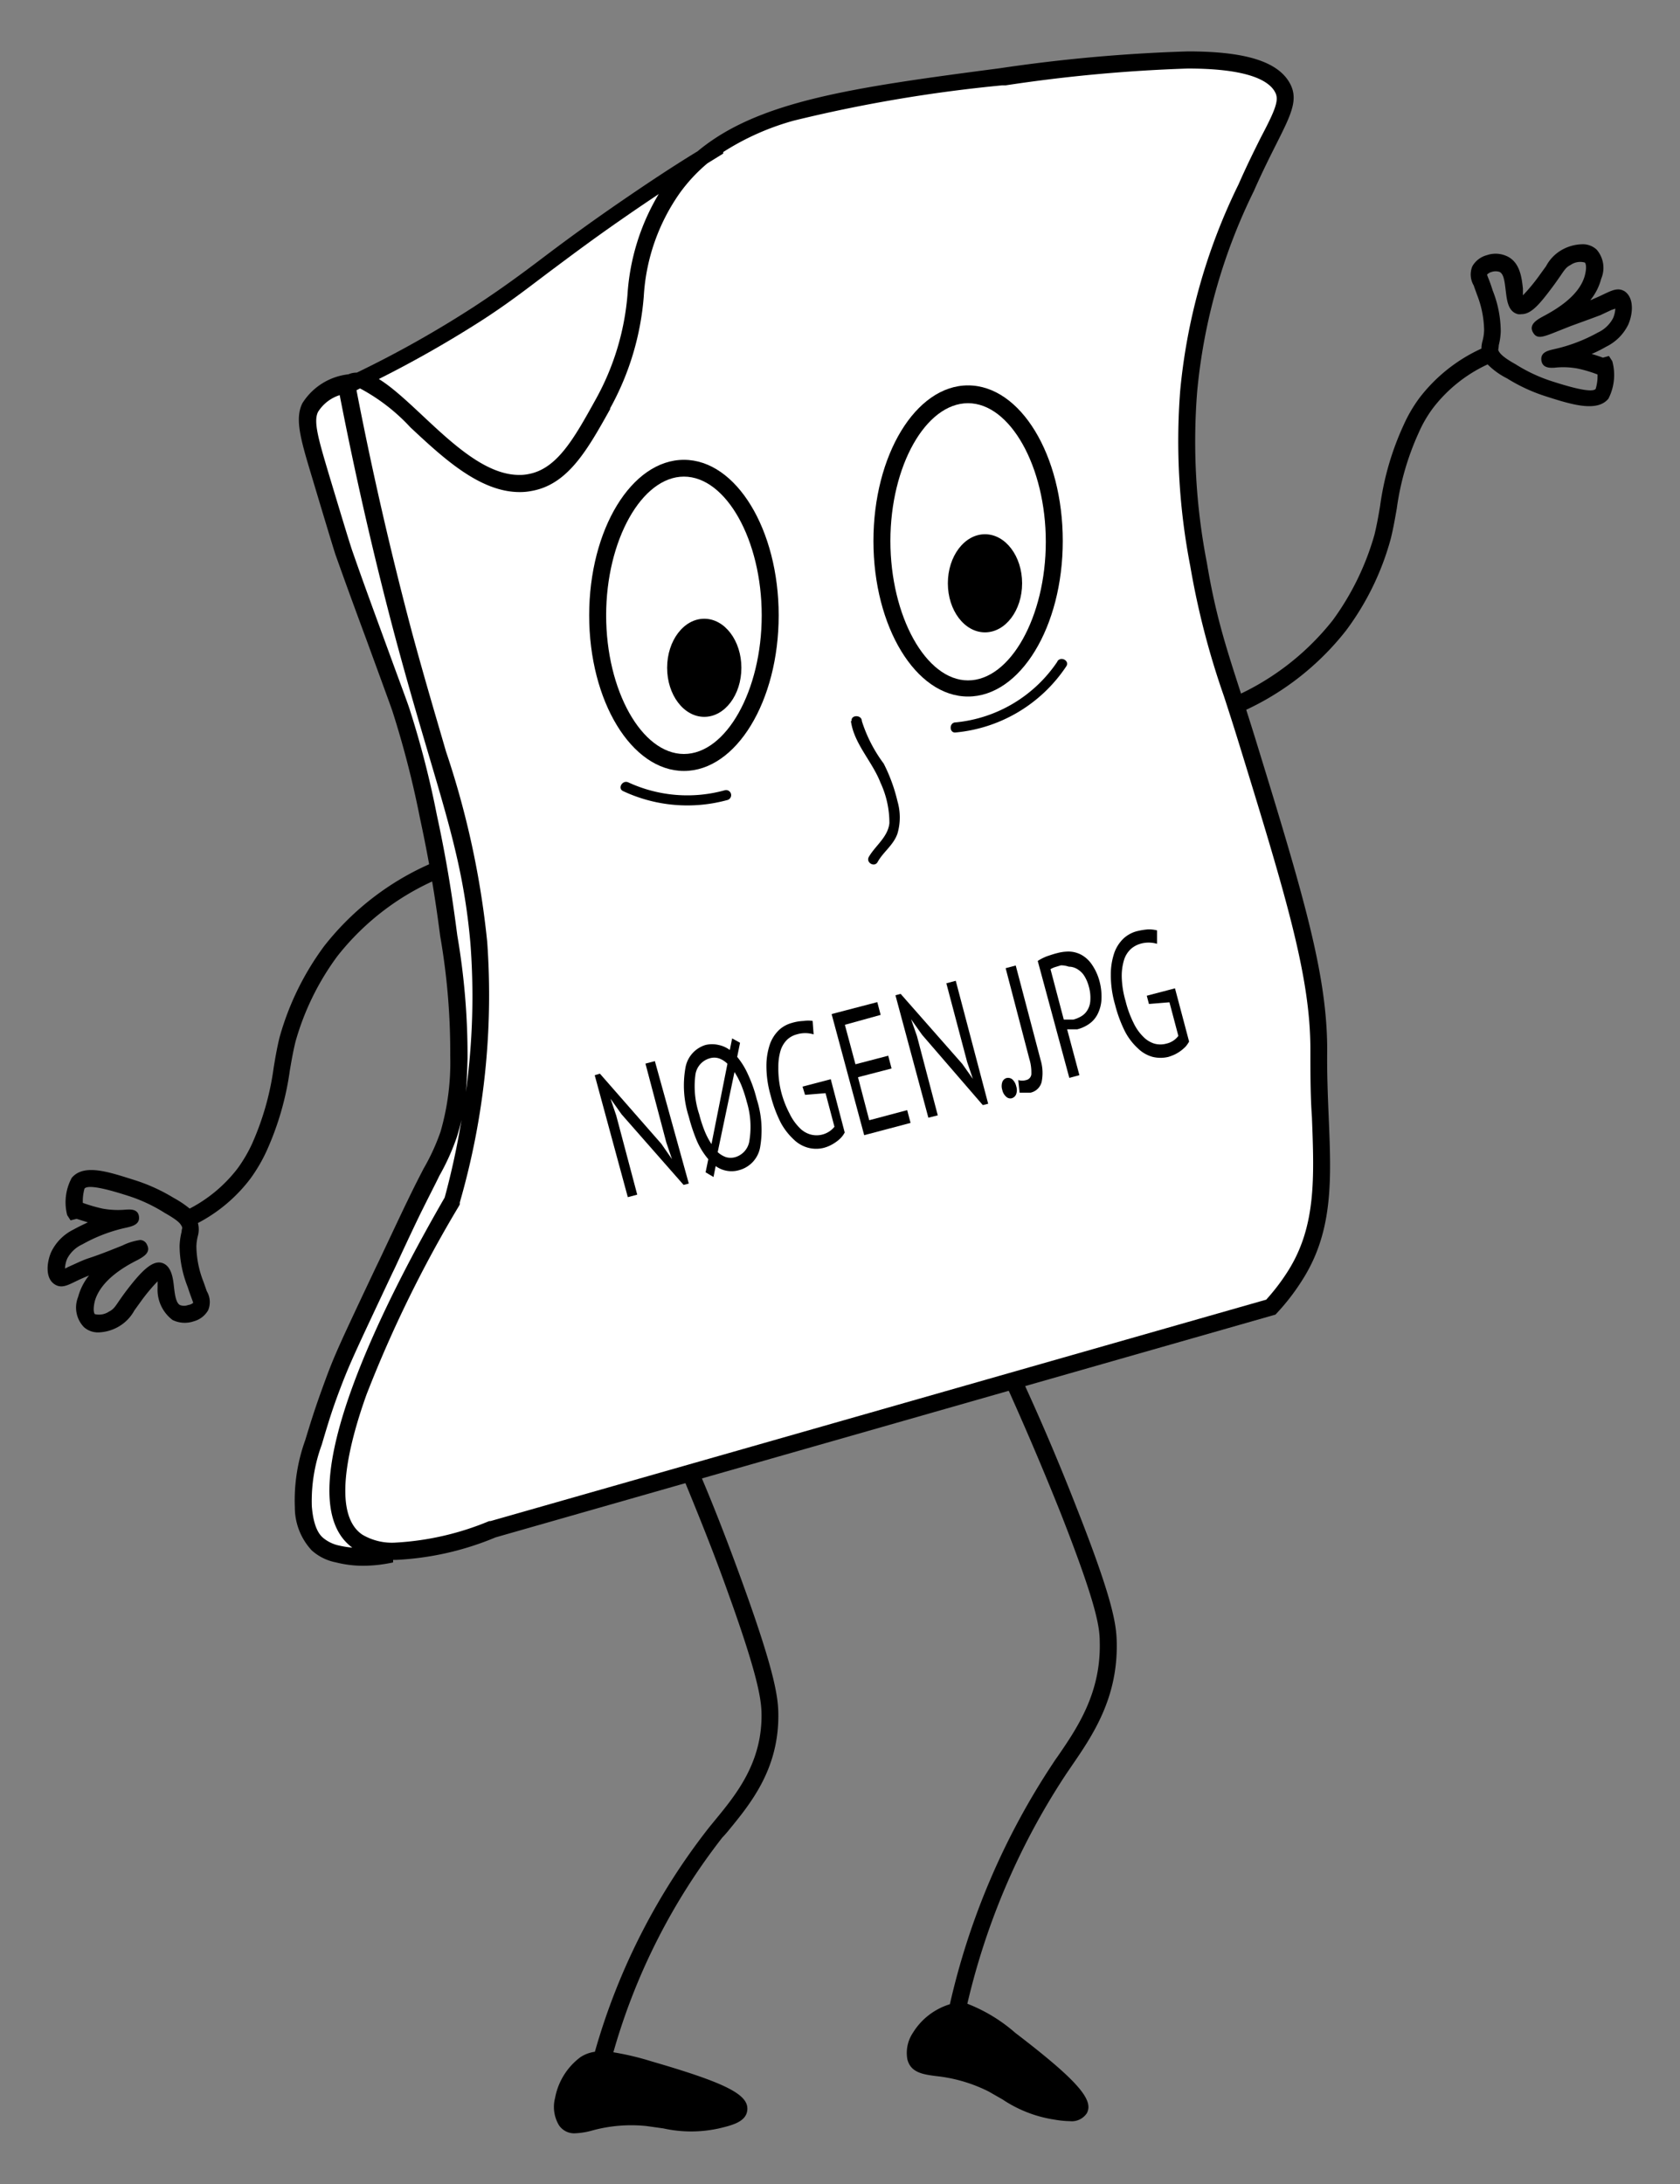 <svg id="Layer_1" data-name="Layer 1" xmlns="http://www.w3.org/2000/svg" width="100" height="130" viewBox="0 0 100 130"><rect x="0" y="0" width="100" height="130" fill="#808080" stroke="none"/><defs><style>.cls-1{fill:#fff;}</style></defs><title>pic8</title><path d="M79,62.5C79,58,77.6,53.32,74.71,43.93c-1.39-4.49-2.2-6.4-2.87-10.42a37.75,37.75,0,0,1-.58-10.2,34.18,34.18,0,0,1,3.37-11.93c1.66-3.77,2.83-5,2.2-6.32-.73-1.51-3-2-6.13-2a95.89,95.89,0,0,0-11.17,1C50.76,5.21,45.13,6,41.53,9c-1.64,1-3.28,2.1-4.89,3.21-1.85,1.28-3.16,2.25-4.31,3.12-1.32,1-2.46,1.84-4.09,2.91a63.79,63.79,0,0,1-7,3.94h0a1.21,1.21,0,0,0-.5.1A3.72,3.72,0,0,0,18,24c-.47.94-.1,2.17.57,4.4v0c.83,2.77,1.25,4.16,1.4,4.62.36,1,.61,1.73,1.82,5l.79,2.16c.7,1.92.73,2,.81,2.25A57,57,0,0,1,25,48.71c.67,3.1,1,5.45,1.2,7a40.18,40.18,0,0,1,.6,7.17,14.8,14.8,0,0,1-.58,4.49,12.67,12.67,0,0,1-1,2.18c-.26.5-.58,1.12-1,2-.06.11-.56,1.17-1.65,3.48l-.17.35c-2.1,4.44-2.48,5.26-3,6.67s-.77,2.15-1.23,3.67a10.57,10.57,0,0,0-.62,4,3.76,3.76,0,0,0,1,2.56A3,3,0,0,0,20,93a6.53,6.53,0,0,0,1.67.2A8.4,8.4,0,0,0,23.4,93l0-.15h.2a17.49,17.49,0,0,0,5.9-1.34L75.92,78.25a13.15,13.15,0,0,0,1.6-2.06C80,72.3,78.93,68.11,79,62.5Z"/><path class="cls-1" d="M28.79,19c1.66-1.08,2.81-2,4.15-3,1.14-.85,2.43-1.82,4.27-3.09.66-.46,1.33-.91,2-1.36a13.31,13.31,0,0,0-1.86,6,15.39,15.39,0,0,1-1.9,6.24c-1.28,2.31-2.29,4.12-4,4.43a2.5,2.5,0,0,1-.55.05c-3,0-6-4.26-8.35-5.71A67.34,67.34,0,0,0,28.79,19Z"/><path class="cls-1" d="M26,48.5a55.36,55.36,0,0,0-1.62-6.29c-.09-.27-.1-.31-.83-2.29l-.79-2.16c-1.21-3.3-1.45-4-1.8-5-.15-.44-.57-1.82-1.4-4.58v0c-.62-2.08-.91-3.1-.63-3.66a2.36,2.36,0,0,1,1.29-1c1.07,5.49,2.23,10.39,3.36,14.61C26,47.11,27.49,50.36,28,56.14A41.69,41.69,0,0,1,27.73,65c.06-.65.08-1.31.1-2a42.17,42.17,0,0,0-.61-7.32C27,54,26.68,51.63,26,48.5Z"/><path class="cls-1" d="M19.21,91.52c-.13-.12-.55-.51-.65-1.88A9.74,9.74,0,0,1,19.15,86c.44-1.49.67-2.23,1.19-3.58s.92-2.19,3-6.61l.17-.35c1-2.17,1.58-3.36,1.64-3.47.42-.85.74-1.46,1-2a13.72,13.72,0,0,0,1.05-2.33c.11-.35.2-.69.27-1a45.86,45.86,0,0,1-1,4.62c-3.11,5.39-9.71,17.75-5.5,20.84A5.42,5.42,0,0,1,20.2,92,2.19,2.19,0,0,1,19.21,91.52Z"/><path class="cls-1" d="M76.67,75.65a12.44,12.44,0,0,1-1.3,1.71L46.09,85.72,29.2,90.54h-.08a16.84,16.84,0,0,1-5.55,1.28,3.46,3.46,0,0,1-2-.47c-1.94-1.3-.67-5.79.25-8.35A73.76,73.76,0,0,1,27.31,71.8l.06-.11,0-.12A44.5,44.5,0,0,0,29,56.06a51.76,51.76,0,0,0-2.45-11.32c-.58-2-1.23-4.17-2-7-1.27-4.77-2.39-9.65-3.33-14.51l.21-.11a11.32,11.32,0,0,1,3,2.32c1.93,1.8,4.12,3.85,6.5,3.85a3.54,3.54,0,0,0,.73-.07c2.16-.39,3.32-2.47,4.66-4.87l0-.05a16.41,16.41,0,0,0,2-6.66,11.86,11.86,0,0,1,2.13-6.13,9.72,9.72,0,0,1,1.66-1.79l.94-.58,0-.09a15.3,15.3,0,0,1,4.2-1.87A86.76,86.76,0,0,1,59.66,5.08l.2,0a92.15,92.15,0,0,1,10.84-1h0c3.74,0,4.9.78,5.22,1.45.21.44,0,1-.87,2.65-.37.74-.83,1.66-1.33,2.8a35.26,35.26,0,0,0-3.47,12.27,39.09,39.09,0,0,0,.6,10.45,47.58,47.58,0,0,0,2,7.73c.27.83.57,1.76.9,2.83C76.6,53.51,78,58.16,78,62.49c0,1.43,0,2.75.09,4C78.23,70.14,78.34,73,76.67,75.65Z"/><path d="M43.33,109c1.33-1.62,3-3.64,3-6.87,0-1-.14-2.38-2.05-7.68-.89-2.47-1.86-5-2.9-7.38l-.92.39c1,2.42,2,4.88,2.87,7.33,1.86,5.15,2,6.48,2,7.33,0,2.88-1.56,4.75-2.79,6.25l-.32.39a38.74,38.74,0,0,0-6.81,13.37,2.06,2.06,0,0,0-.86.32,3.92,3.92,0,0,0-1.51,2.43,2.12,2.12,0,0,0,.23,1.62,1.09,1.09,0,0,0,1,.48,4.34,4.34,0,0,0,1-.17,8.8,8.8,0,0,1,3.21-.26l1,.14a7.66,7.66,0,0,0,3.32,0c.75-.18,1.6-.38,1.68-1.07h0c.11-.93-1.22-1.62-5.7-2.92a16.6,16.6,0,0,0-2.27-.54A37.35,37.35,0,0,1,43,109.37C43.12,109.25,43.23,109.12,43.33,109Z"/><path d="M54.34,121a3.93,3.93,0,0,1,2.2-1.7A43.27,43.27,0,0,1,62.65,105c.09-.14.19-.29.3-.44,1.16-1.69,2.6-3.79,2.51-6.85,0-.9-.23-2.3-2.3-7.58-1-2.51-2.06-5-3.18-7.49l.91-.42c1.14,2.48,2.21,5,3.2,7.54,2.14,5.43,2.35,6.89,2.38,7.92.1,3.39-1.45,5.64-2.69,7.45l-.3.44a42.17,42.17,0,0,0-5.9,13.7A9.6,9.6,0,0,1,60.43,121c3.71,2.84,4.7,4,4.26,4.79a1.07,1.07,0,0,1-1,.47,5.72,5.72,0,0,1-.91-.09,7.58,7.58,0,0,1-3.1-1.2l-.84-.48a9.07,9.07,0,0,0-3.09-.91c-.79-.1-1.54-.2-1.74-1A2.15,2.15,0,0,1,54.34,121Z"/><path d="M26,51.25a16.39,16.39,0,0,0-6.7,5.06,16.6,16.6,0,0,0-2.66,5.44c-.15.61-.25,1.19-.35,1.8A16.54,16.54,0,0,1,15,68.09a8.68,8.68,0,0,1-.85,1.45,8.57,8.57,0,0,1-2.86,2.4,6,6,0,0,0-.94-.63A10.66,10.66,0,0,0,8,70.24c-1.5-.47-3-1-3.73-.13A3.06,3.06,0,0,0,4,72.33l.2.31.36-.09h0l.67.21c-.28.13-.57.27-.86.43a2.88,2.88,0,0,0-1.32,1.33c-.25.56-.39,1.53.19,1.92.39.26.74.09,1.23-.15.17-.08.37-.18.64-.29l.19-.08a3.45,3.45,0,0,0-.65,1.28A1.68,1.68,0,0,0,5,79a1.26,1.26,0,0,0,.87.31A2.57,2.57,0,0,0,7,79a2.49,2.49,0,0,0,1-1l.44-.61a11,11,0,0,1,.94-1.12c0,.12,0,.27,0,.39a2.26,2.26,0,0,0,.89,1.91,1.65,1.65,0,0,0,1.26.08,1.41,1.41,0,0,0,.86-.66,1.26,1.26,0,0,0-.08-1.13l-.2-.57a5.94,5.94,0,0,1-.42-2.1,2.76,2.76,0,0,1,.09-.63,1.46,1.46,0,0,0,0-.76,9.35,9.35,0,0,0,3.13-2.65,9.63,9.63,0,0,0,.95-1.62,17.39,17.39,0,0,0,1.39-4.8c.1-.59.2-1.16.34-1.73a15.72,15.72,0,0,1,2.48-5.07,15.28,15.28,0,0,1,6.3-4.74ZM11.2,77.68a.68.68,0,0,1-.49,0c-.25-.13-.31-.69-.36-1.13s-.14-1.22-.72-1.38-1.24.53-2.07,1.61c-.2.26-.35.48-.47.65-.26.39-.36.52-.6.64a1.06,1.06,0,0,1-.85.15s-.14-.15,0-.76C6,76.16,7.53,75.33,8.19,75c.34-.19.81-.44.56-.91a.45.45,0,0,0-.41-.28,3.48,3.48,0,0,0-1.06.33l-.78.31c-.72.28-1,.37-1.18.43s-.29.1-.59.23l-.66.3-.2.1A1.65,1.65,0,0,1,4,74.92a1.91,1.91,0,0,1,.9-.85,9.38,9.38,0,0,1,2.64-1c.34-.08.8-.19.73-.67S7.68,72,7.51,72a5.13,5.13,0,0,1-1.41-.06,9.36,9.36,0,0,1-1.17-.34,2.78,2.78,0,0,1,.1-.85c.26-.31,1.88.2,2.66.45a9.47,9.47,0,0,1,2.12,1h0c.81.46.92.63,1,.78s0,.14,0,.34a4,4,0,0,0-.12.84,6.71,6.71,0,0,0,.48,2.44c.08.25.15.45.21.61s.1.27.12.34A.59.59,0,0,1,11.2,77.68Z"/><path d="M96.92,19.32a2.85,2.85,0,0,1-1.32,1.32,7.66,7.66,0,0,1-.86.43c.25.07.49.15.67.22h0l.36-.1.2.31a3.09,3.09,0,0,1-.23,2.23c-.68.83-2.23.34-3.73-.14a10.2,10.2,0,0,1-2.31-1.07,4.37,4.37,0,0,1-1.15-.83,8.69,8.69,0,0,0-3.26,2.61,7.4,7.4,0,0,0-.84,1.45,16.14,16.14,0,0,0-1.31,4.53c-.11.62-.21,1.2-.36,1.8a16.23,16.23,0,0,1-2.65,5.44,16.34,16.34,0,0,1-6.71,5.06l-.4-.92a15.47,15.47,0,0,0,6.31-4.74,16,16,0,0,0,2.48-5.08c.14-.57.24-1.13.34-1.73a16.9,16.9,0,0,1,1.39-4.79,8.66,8.66,0,0,1,.94-1.62,9.74,9.74,0,0,1,3.7-2.95,1.78,1.78,0,0,1,.07-.47,2.76,2.76,0,0,0,.09-.63,6,6,0,0,0-.42-2.1c-.08-.23-.15-.41-.2-.56a1.28,1.28,0,0,1-.08-1.14,1.41,1.41,0,0,1,.86-.66,1.61,1.61,0,0,1,1.26.09c.72.38.82,1.26.89,1.9,0,.12,0,.27,0,.4a11,11,0,0,0,.94-1.13l.44-.61a2.4,2.4,0,0,1,1-1,2.57,2.57,0,0,1,1.13-.3,1.21,1.21,0,0,1,.87.31,1.65,1.65,0,0,1,.28,1.74,3.37,3.37,0,0,1-.65,1.28,1,1,0,0,0,.19-.08c.27-.11.47-.21.64-.29.49-.23.84-.4,1.23-.15C97.31,17.78,97.17,18.76,96.92,19.32Zm-1-.87-.66.31-.59.22-1.18.43-.78.31c-.9.36-1.23.49-1.47.05s.22-.72.56-.91c.66-.35,2.21-1.19,2.54-2.48.15-.6,0-.75,0-.75a1,1,0,0,0-.85.14c-.24.12-.34.25-.6.64-.12.17-.27.39-.47.66-.75,1-1.26,1.63-1.85,1.63a.83.83,0,0,1-.22,0c-.58-.15-.65-.8-.72-1.37s-.11-1-.36-1.14a.74.74,0,0,0-.49,0,.58.58,0,0,0-.26.15c0,.06.07.21.12.34s.13.35.21.61a6.67,6.67,0,0,1,.48,2.44,3.91,3.91,0,0,1-.12.83c0,.21-.06.24,0,.34s.17.32,1,.78h0a9.47,9.47,0,0,0,2.12,1c.78.25,2.4.76,2.65.47a2.59,2.59,0,0,0,.11-.86,7.85,7.85,0,0,0-1.17-.35,4.68,4.68,0,0,0-1.41-.05c-.17,0-.69.06-.76-.43s.39-.59.73-.67a9.71,9.71,0,0,0,2.64-1,1.93,1.93,0,0,0,.9-.86,1.65,1.65,0,0,0,.13-.56Z"/><path d="M40.71,27.37c-3.11,0-5.64,4.14-5.64,9.26s2.53,9.26,5.64,9.26,5.64-4.15,5.64-9.26-2.53-9.26-5.64-9.26Z"/><path d="M57.62,22.94c-3.11,0-5.63,4.15-5.63,9.26s2.52,9.26,5.63,9.26,5.64-4.15,5.64-9.26-2.52-9.26-5.64-9.26Z"/><path d="M37.09,47.09a9,9,0,0,0,6.21.53.3.3,0,0,0-.16-.58,8.36,8.36,0,0,1-5.74-.47c-.35-.16-.66.36-.31.52Z"/><path d="M62.94,39.38A8.25,8.25,0,0,1,56.88,43c-.39,0-.39.64,0,.6a8.9,8.9,0,0,0,6.59-3.94c.21-.32-.31-.62-.53-.3Z"/><path d="M50.65,42.92c.18,1.35,1.27,2.4,1.76,3.67A5.65,5.65,0,0,1,52.94,49c-.09.83-.84,1.34-1.22,2-.2.34.33.65.52.31.33-.6.94-1,1.18-1.69a3.43,3.43,0,0,0,0-1.93,9.86,9.86,0,0,0-.82-2.24,8.56,8.56,0,0,1-1.3-2.53c0-.38-.66-.39-.61,0Z"/><path class="cls-1" d="M57.62,24c2.51,0,4.63,3.78,4.63,8.25s-2.12,8.25-4.63,8.25S53,36.67,53,32.2,55.11,24,57.62,24"/><ellipse cx="58.63" cy="34.72" rx="2.21" ry="2.92"/><path class="cls-1" d="M40.71,28.37c2.51,0,4.63,3.78,4.63,8.26s-2.12,8.25-4.63,8.25-4.63-3.78-4.63-8.25,2.12-8.26,4.63-8.26"/><ellipse cx="41.92" cy="39.75" rx="2.21" ry="2.92"/><path d="M37,66.33l-.66-.93h0l.34,1,1.25,4.71-.56.15L35.4,64l.31-.09,3.66,4.18L40,69h0l-.34-1-1.24-4.69.56-.15L41,70.45l-.31.08Z"/><path d="M42.16,69a4.45,4.45,0,0,1-.67-1.07A10.45,10.45,0,0,1,41,66.47a6.06,6.06,0,0,1-.2-2.91A1.72,1.72,0,0,1,42,62.2a1.69,1.69,0,0,1,.77,0,1.67,1.67,0,0,1,.67.3l.14-.69.47.26-.17.84a4.46,4.46,0,0,1,.65,1.06,7.9,7.9,0,0,1,.51,1.45,6,6,0,0,1,.2,2.9A1.72,1.72,0,0,1,44,69.65a1.61,1.61,0,0,1-1.4-.24l-.13.65L42,69.78Zm-.55-2.71a7.88,7.88,0,0,0,.32,1,4.4,4.4,0,0,0,.42.81l.95-4.78a1.37,1.37,0,0,0-.5-.32.92.92,0,0,0-.57,0,1.18,1.18,0,0,0-.84,1A5.27,5.27,0,0,0,41.61,66.3Zm2.83-.75a8.62,8.62,0,0,0-.31-.94,5.28,5.28,0,0,0-.41-.79l-1,4.77a1.45,1.45,0,0,0,.5.3,1,1,0,0,0,.54,0,1.19,1.19,0,0,0,.85-1A5.09,5.09,0,0,0,44.44,65.55Z"/><path d="M47.77,64.68l1.68-.44.83,3.17a1.37,1.37,0,0,1-.21.3,1.87,1.87,0,0,1-.3.26,2.5,2.5,0,0,1-.35.21,2.13,2.13,0,0,1-.37.14,1.87,1.87,0,0,1-.94,0,1.94,1.94,0,0,1-.87-.5,3.85,3.85,0,0,1-.77-1,7.89,7.89,0,0,1-.6-1.62,6.3,6.3,0,0,1-.25-1.76,4,4,0,0,1,.21-1.29,2.2,2.2,0,0,1,.55-.85,1.85,1.85,0,0,1,.75-.41,2.82,2.82,0,0,1,.72-.12,1.64,1.64,0,0,1,.52,0l.06.8a1.72,1.72,0,0,0-1,0,1.33,1.33,0,0,0-.56.3,1.56,1.56,0,0,0-.4.64,3.35,3.35,0,0,0-.14,1A5.67,5.67,0,0,0,46.5,65,6.06,6.06,0,0,0,47,66.29a3.09,3.09,0,0,0,.58.83,1.46,1.46,0,0,0,.67.41,1.37,1.37,0,0,0,1.42-.46l-.53-2-1.22.1Z"/><path d="M49.5,60.36l2.72-.71.2.76L50.29,61l.63,2.35,1.95-.51.2.76-2,.52.67,2.56L54,66.08l.2.76-2.76.73Z"/><path d="M54.89,61.6l-.66-.93h0l.35,1,1.24,4.72-.56.14L53.3,59.24l.31-.08,3.67,4.17.63.89h0l-.34-1-1.24-4.69.56-.15,1.93,7.32-.32.08Z"/><path d="M59.66,64.88a.75.75,0,0,1,0-.47.38.38,0,0,1,.25-.24.4.4,0,0,1,.35.08.81.81,0,0,1,.23.41.72.72,0,0,1,0,.46.4.4,0,0,1-.26.25.36.36,0,0,1-.34-.09A.75.75,0,0,1,59.66,64.88Z"/><path d="M59.86,57.63l.6-.16,1.48,5.62A2.69,2.69,0,0,1,62,64.41a.87.87,0,0,1-.66.63l-.14,0-.18,0h-.18l-.15,0-.08-.75a.83.83,0,0,0,.47,0,.39.39,0,0,0,.31-.41,2.68,2.68,0,0,0-.12-.85Z"/><path d="M61.77,57.2a2.84,2.84,0,0,1,.55-.28c.21-.07.41-.14.62-.19a2.61,2.61,0,0,1,.69-.09,1.66,1.66,0,0,1,.71.18,1.82,1.82,0,0,1,.63.56,3.21,3.21,0,0,1,.47,1,3.55,3.55,0,0,1,.12,1.16,2.17,2.17,0,0,1-.24.85,1.57,1.57,0,0,1-.51.57,2.15,2.15,0,0,1-.69.31l-.12,0-.17,0-.18,0h-.13l.73,2.73-.6.16Zm1.38.26-.36.11a1.29,1.29,0,0,0-.26.12l.79,3h.12l.17,0,.17,0,.11,0a1.86,1.86,0,0,0,.46-.19,1.06,1.06,0,0,0,.37-.36,1.21,1.21,0,0,0,.18-.58,2.41,2.41,0,0,0-.09-.84,2.27,2.27,0,0,0-.3-.68,1.29,1.29,0,0,0-.41-.37,1,1,0,0,0-.48-.13A1.47,1.47,0,0,0,63.15,57.46Z"/><path d="M68.26,59.27l1.68-.44L70.78,62a1.82,1.82,0,0,1-.21.3,2.55,2.55,0,0,1-.3.26,2.5,2.5,0,0,1-.35.21,3.44,3.44,0,0,1-.37.14,2,2,0,0,1-.94,0,2,2,0,0,1-.87-.5,3.65,3.65,0,0,1-.77-1,7.89,7.89,0,0,1-.6-1.62A6.3,6.3,0,0,1,66.12,58a4,4,0,0,1,.21-1.29,2.2,2.2,0,0,1,.55-.85,1.88,1.88,0,0,1,.75-.42,4,4,0,0,1,.72-.12,2,2,0,0,1,.52.06l0,.8a1.75,1.75,0,0,0-1,0,1.48,1.48,0,0,0-.56.31,1.5,1.5,0,0,0-.4.64,3.26,3.26,0,0,0-.14,1A5.54,5.54,0,0,0,67,59.59a6.16,6.16,0,0,0,.47,1.29,2.89,2.89,0,0,0,.58.83,1.57,1.57,0,0,0,.66.41,1.35,1.35,0,0,0,.72,0,1.22,1.22,0,0,0,.71-.46l-.53-2-1.22.1Z"/></svg>
